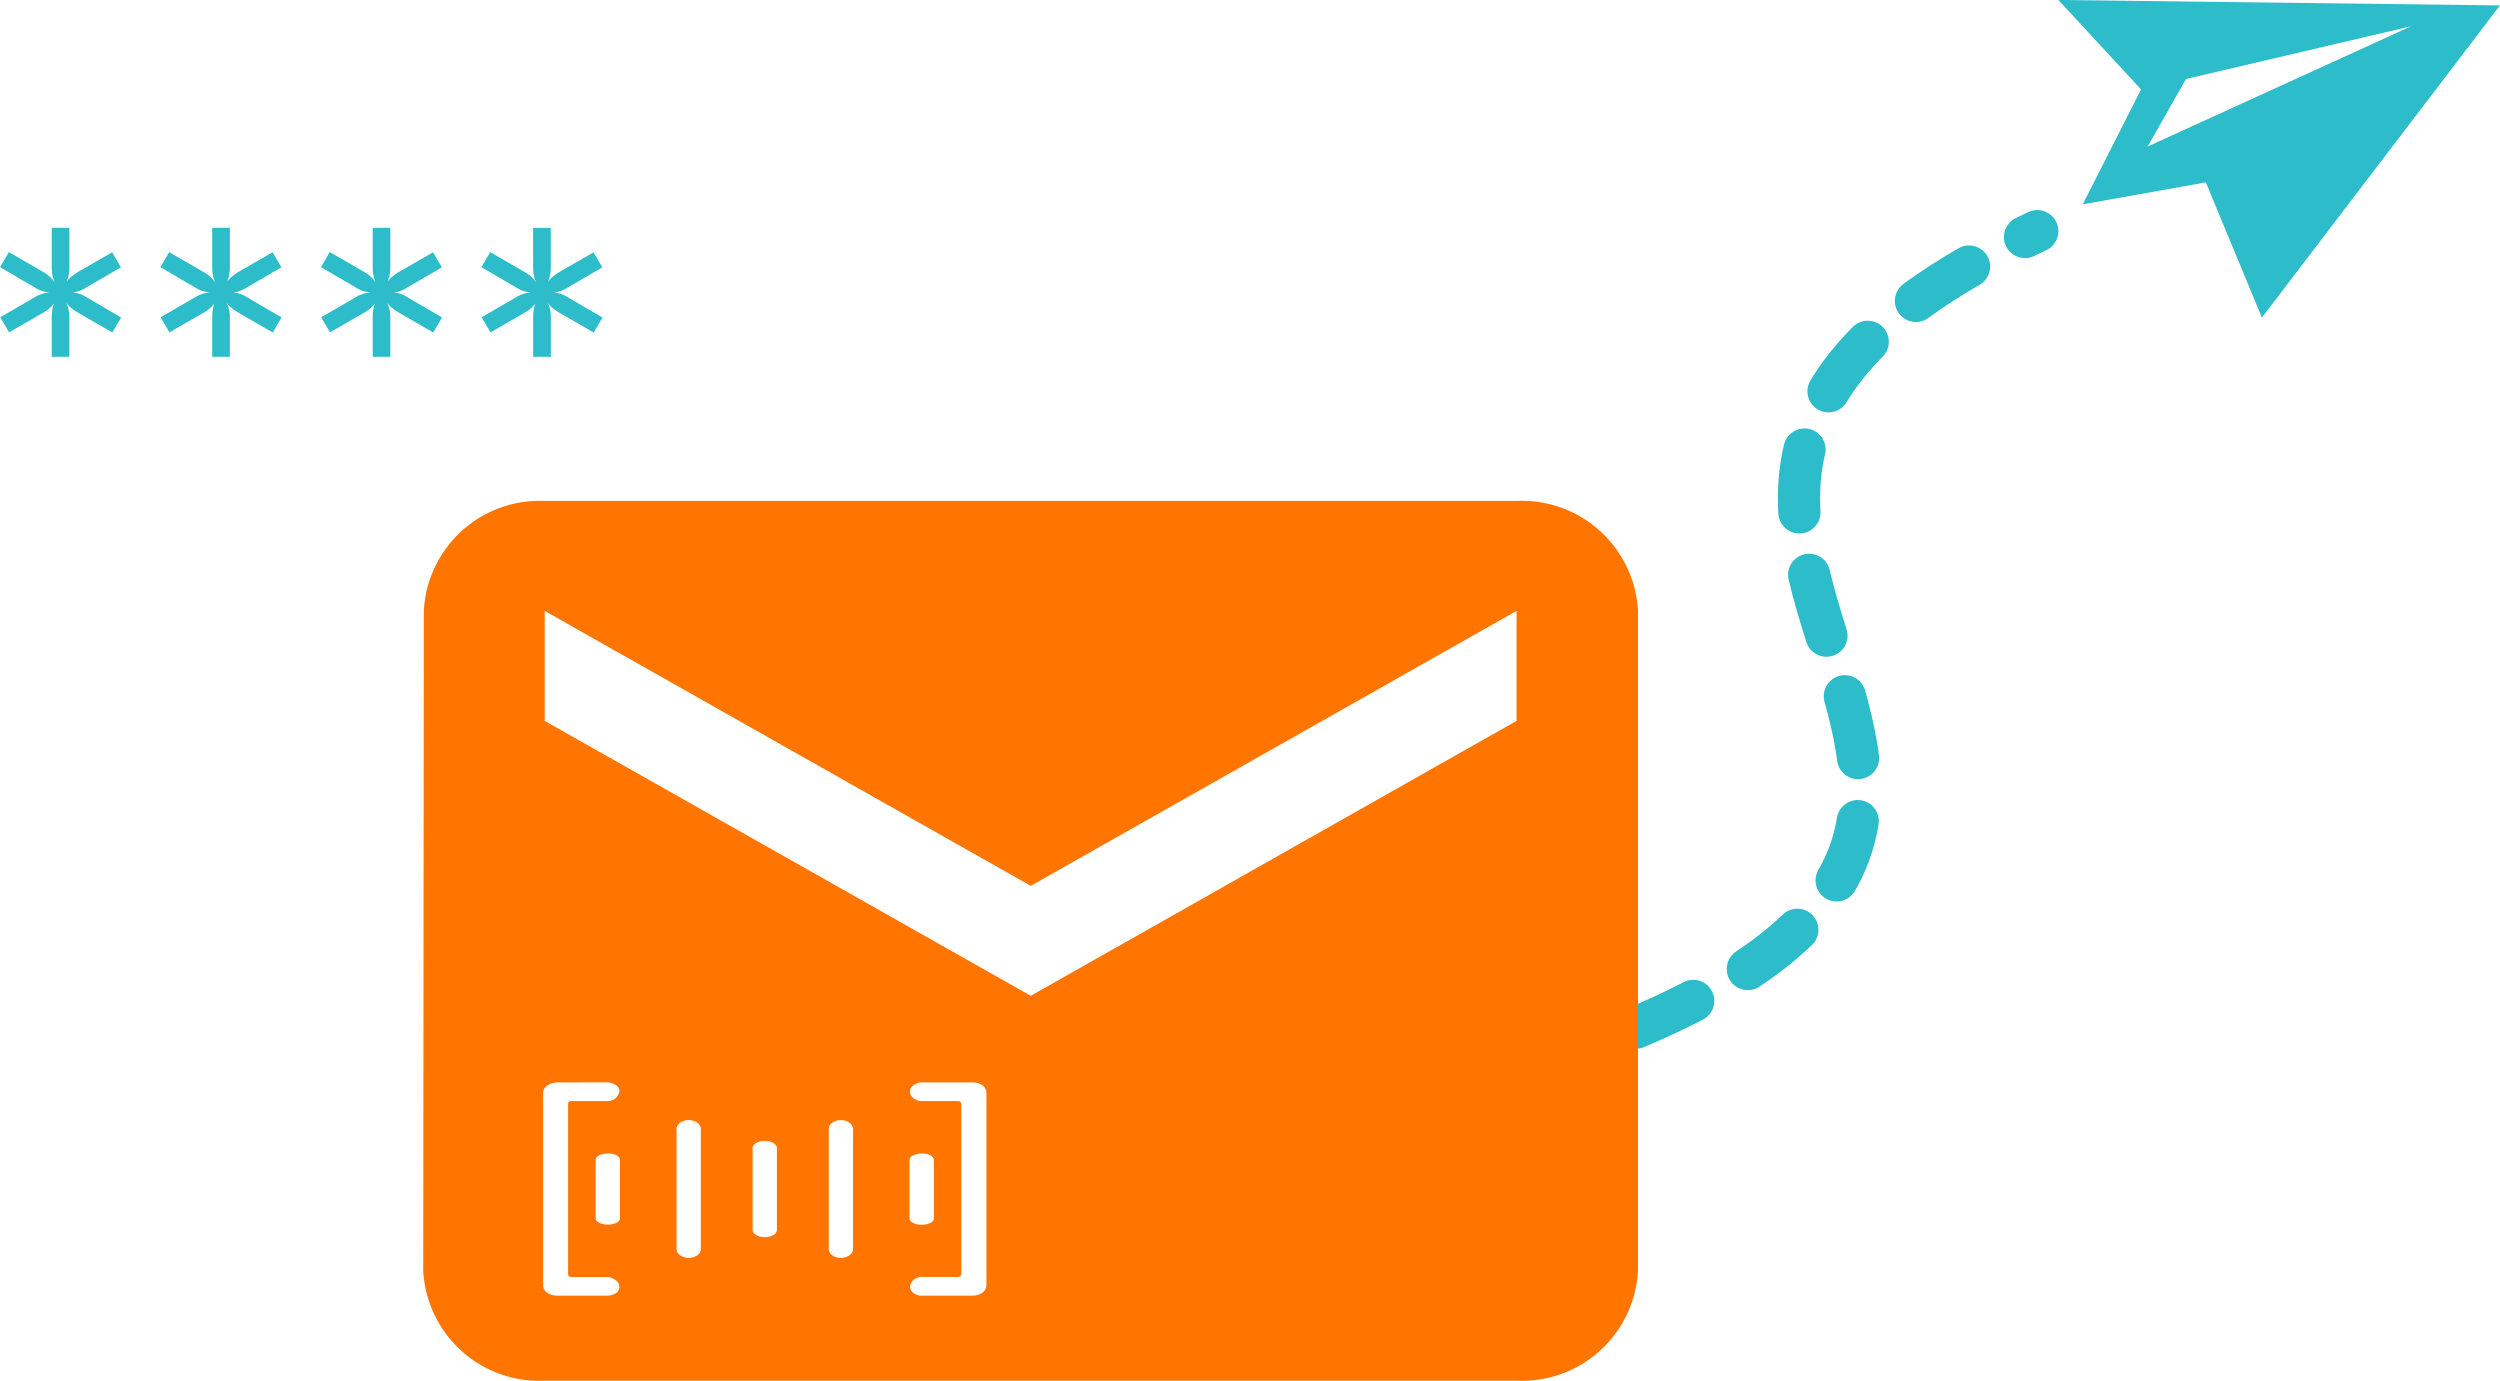 <svg xmlns="http://www.w3.org/2000/svg" width="118.517" height="65.455" viewBox="0 0 118.517 65.455">
  <g id="Group_18785" data-name="Group 18785" transform="translate(6320.566 3238.819)">
    <path id="Icon_simple-minutemailer" data-name="Icon simple-minutemailer" d="M3.836,4.054l3.918,4.24L4.99,13.743,10.826,12.7l2.657,6.411,11.287-14.8ZM8.069,11,9.884,7.8,20.556,5.3Z" transform="translate(-6226.82 -3242.874)" fill="#2dbdca"/>
    <path id="Path_9292" data-name="Path 9292" d="M-6253.292-3204.611c56.217-12.093,4.412-27.9,36.279-42.815" transform="translate(-6.972 19.565)" fill="none" stroke="#2dbdca" stroke-linecap="round" stroke-width="2" stroke-dasharray="3 3"/>
    <path id="Subtraction_1" data-name="Subtraction 1" d="M51.83,41.707H5.758A5.513,5.513,0,0,1,0,36.493L.029,5.213A5.5,5.5,0,0,1,5.758,0H51.83a5.512,5.512,0,0,1,5.758,5.213v31.28A5.513,5.513,0,0,1,51.83,41.707ZM23.676,36.788a.555.555,0,0,0-.6.439.394.394,0,0,0,.169.328.668.668,0,0,0,.423.12h2.331c.424,0,.7-.2.7-.519V28.069c0-.307-.274-.505-.7-.505H23.676a.671.671,0,0,0-.528.222.349.349,0,0,0-.047.357.341.341,0,0,0,.033.059.619.619,0,0,0,.53.247h1.679c.092,0,.164.056.164.127v8.086c0,.071-.072.127-.164.127ZM6.424,27.564c-.436,0-.741.208-.741.505v9.1c0,.308.275.507.7.507H8.7c.336,0,.6-.174.6-.405a.387.387,0,0,0-.169-.325.689.689,0,0,0-.423-.155H7.032a.149.149,0,0,1-.164-.127V28.576a.149.149,0,0,1,.164-.127H8.7a.563.563,0,0,0,.6-.443.37.37,0,0,0-.169-.316.876.876,0,0,0-.489-.127ZM19.8,29.352c-.317,0-.575.189-.575.421v5.691c0,.232.258.421.575.421s.577-.189.577-.421V29.772C20.373,29.54,20.114,29.352,19.8,29.352Zm-7.217,0c-.317,0-.575.189-.575.421v5.691c0,.232.258.421.575.421s.577-.189.577-.421V29.772C13.156,29.54,12.9,29.352,12.579,29.352Zm3.609.985c-.318,0-.577.152-.577.338v3.887c0,.186.259.338.577.338s.575-.152.575-.338V30.675C16.764,30.488,16.506,30.337,16.188,30.337Zm7.439.6c-.318,0-.577.132-.577.294v2.784c0,.163.259.3.577.3s.575-.131.575-.292V31.227C24.2,31.065,23.945,30.933,23.628,30.933Zm-14.879,0c-.318,0-.577.132-.577.294v2.782c0,.162.259.294.577.294s.575-.132.575-.294V31.227C9.324,31.065,9.066,30.933,8.749,30.933ZM5.758,5.213v5.214L28.8,23.46,51.83,10.427V5.213L28.8,18.247Z" transform="translate(-6300.502 -3215.071)" fill="#ff7500"/>
    <path id="Path_9300" data-name="Path 9300" d="M-9.579-5.933V-7.807a2.354,2.354,0,0,1,.024-.342,1.224,1.224,0,0,1,.09-.314,1.89,1.89,0,0,1-.5.428l-1.636.941-.418-.713,1.636-.951a1.632,1.632,0,0,1,.694-.228,1.777,1.777,0,0,1-.357-.071,1.332,1.332,0,0,1-.338-.166l-1.645-.96.418-.713,1.645.951a1.627,1.627,0,0,1,.542.495A1.325,1.325,0,0,1-9.545-9.8a1.966,1.966,0,0,1-.033-.366v-1.883h.837v1.873a1.649,1.649,0,0,1-.133.685,1.335,1.335,0,0,1,.233-.247,3.282,3.282,0,0,1,.29-.209l1.636-.941.418.713-1.636.951a1.588,1.588,0,0,1-.319.162,1.413,1.413,0,0,1-.328.076,1.59,1.59,0,0,1,.328.071,1.41,1.41,0,0,1,.319.157l1.645.96-.418.713-1.645-.951a3.161,3.161,0,0,1-.3-.209A1.156,1.156,0,0,1-8.894-8.5a1.548,1.548,0,0,1,.152.685v1.883Zm7.608,0V-7.807a2.354,2.354,0,0,1,.024-.342,1.224,1.224,0,0,1,.09-.314,1.89,1.89,0,0,1-.5.428L-4-7.093l-.418-.713,1.636-.951a1.632,1.632,0,0,1,.694-.228,1.777,1.777,0,0,1-.357-.071,1.332,1.332,0,0,1-.338-.166l-1.645-.96.418-.713,1.645.951a1.627,1.627,0,0,1,.542.495A1.325,1.325,0,0,1-1.938-9.8a1.966,1.966,0,0,1-.033-.366v-1.883h.837v1.873a1.649,1.649,0,0,1-.133.685,1.335,1.335,0,0,1,.233-.247,3.282,3.282,0,0,1,.29-.209l1.636-.941.418.713-1.636.951a1.588,1.588,0,0,1-.319.162,1.413,1.413,0,0,1-.328.076,1.59,1.59,0,0,1,.328.071,1.41,1.41,0,0,1,.319.157L1.32-7.8.9-7.084-.744-8.035a3.161,3.161,0,0,1-.3-.209A1.156,1.156,0,0,1-1.286-8.5a1.548,1.548,0,0,1,.152.685v1.883Zm7.608,0V-7.807a2.354,2.354,0,0,1,.024-.342,1.224,1.224,0,0,1,.09-.314,1.89,1.89,0,0,1-.5.428l-1.636.941-.418-.713,1.636-.951a1.632,1.632,0,0,1,.694-.228,1.777,1.777,0,0,1-.357-.071,1.332,1.332,0,0,1-.338-.166l-1.645-.96L3.6-10.9l1.645.951a1.627,1.627,0,0,1,.542.495A1.325,1.325,0,0,1,5.67-9.8a1.966,1.966,0,0,1-.033-.366v-1.883h.837v1.873a1.649,1.649,0,0,1-.133.685,1.335,1.335,0,0,1,.233-.247,3.282,3.282,0,0,1,.29-.209L8.5-10.888l.418.713-1.636.951a1.588,1.588,0,0,1-.319.162,1.413,1.413,0,0,1-.328.076,1.59,1.59,0,0,1,.328.071,1.41,1.41,0,0,1,.319.157l1.645.96-.418.713L6.864-8.035a3.161,3.161,0,0,1-.3-.209A1.156,1.156,0,0,1,6.322-8.5a1.548,1.548,0,0,1,.152.685v1.883Zm7.608,0V-7.807a2.354,2.354,0,0,1,.024-.342,1.224,1.224,0,0,1,.09-.314,1.89,1.89,0,0,1-.5.428l-1.636.941L10.8-7.807l1.636-.951a1.632,1.632,0,0,1,.694-.228,1.777,1.777,0,0,1-.357-.071,1.332,1.332,0,0,1-.338-.166l-1.645-.96.418-.713,1.645.951a1.627,1.627,0,0,1,.542.495,1.325,1.325,0,0,1-.119-.347,1.966,1.966,0,0,1-.033-.366v-1.883h.837v1.873a1.649,1.649,0,0,1-.133.685,1.335,1.335,0,0,1,.233-.247,3.282,3.282,0,0,1,.29-.209l1.636-.941.418.713-1.636.951a1.588,1.588,0,0,1-.319.162,1.413,1.413,0,0,1-.328.076,1.59,1.59,0,0,1,.328.071,1.41,1.41,0,0,1,.319.157l1.645.96-.418.713-1.645-.951a3.161,3.161,0,0,1-.3-.209,1.156,1.156,0,0,1-.238-.257,1.548,1.548,0,0,1,.152.685v1.883Z" transform="translate(-6308.535 -3215.971)" fill="#2dbdca"/>
  </g>
</svg>
